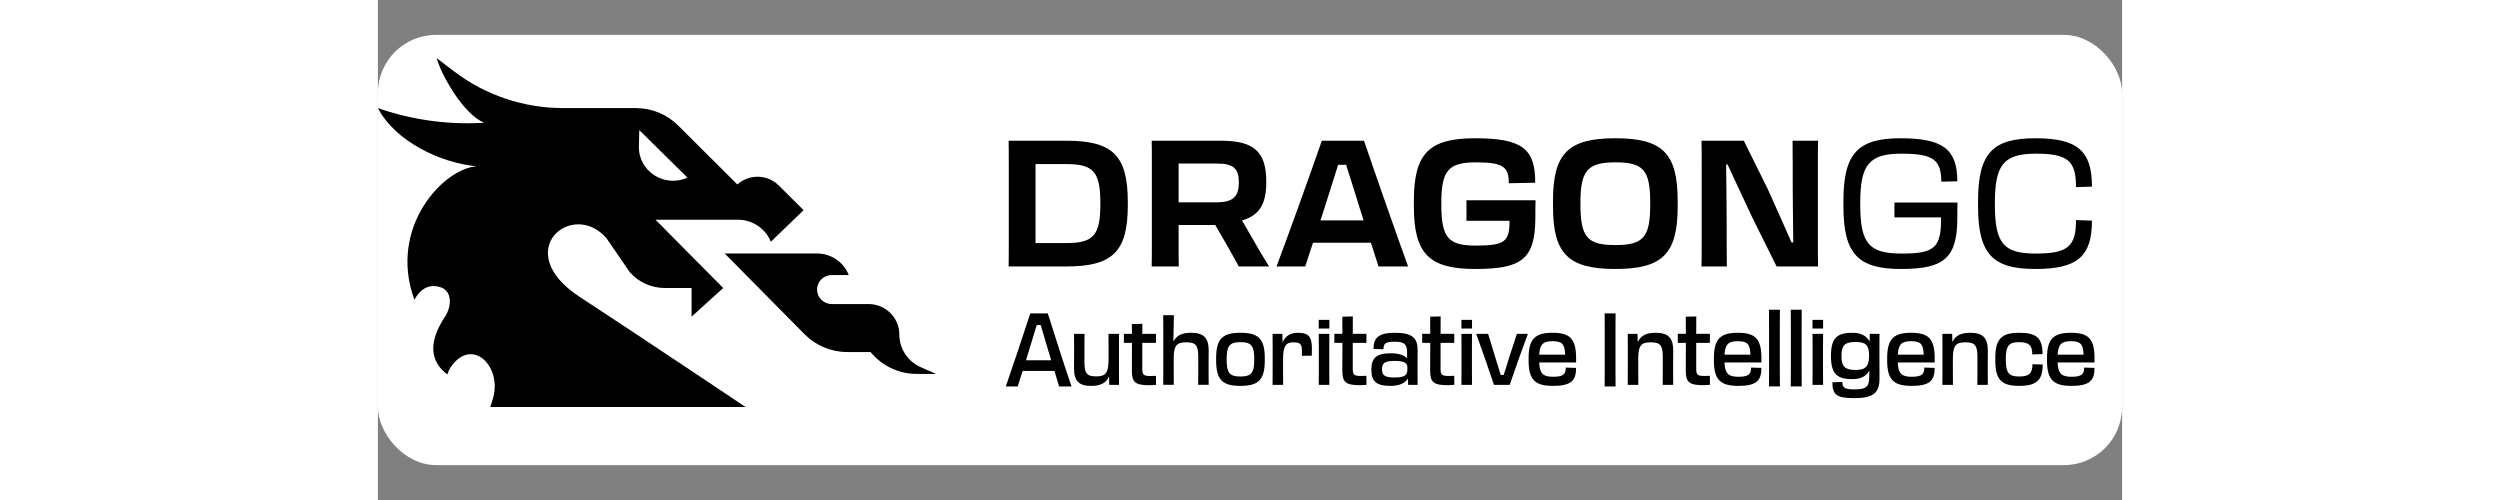 <svg width="150" height="30" xmlns="http://www.w3.org/2000/svg" viewBox="0 -5 150 43" fill="none" color="black">

    <rect x="0" y="-5" width="150" height="43" fill="#808080" stroke="none"/>

    <rect x="0" y="-2" width="150" height="37" fill="white" rx="5" ry="5" />

    <path d="M142.533 18.132C138.923 18.132 137.613 16.898 137.613 12.755V12.268C137.613 8.124 138.923 6.891 142.533 6.891C146.174 6.891 147.407 7.972 147.407 11.049L146.036 11.095C146.036 8.84 145.351 8.216 142.594 8.216C139.837 8.216 139.06 9.145 139.06 12.42V12.603C139.06 15.984 139.837 16.806 142.594 16.806C145.351 16.806 146.036 16.182 146.036 13.928L147.407 13.973C147.407 17.05 146.174 18.132 142.533 18.132Z" fill="currentcolor"></path>
    <path d="M131.001 18.132C127.345 18.132 126.035 16.898 126.035 12.755V12.268C126.035 8.124 127.345 6.891 130.955 6.891C134.611 6.891 135.829 7.85 135.829 10.592L134.458 10.622C134.428 8.734 133.773 8.216 131.016 8.216C128.259 8.216 127.482 9.145 127.482 12.42V12.603C127.482 15.984 128.259 16.806 131.062 16.806C133.864 16.806 134.458 16.319 134.428 13.699H130.422V12.42H135.844C135.829 12.907 135.829 13.334 135.829 13.76C135.829 17.218 134.656 18.132 131.001 18.132Z" fill="currentcolor"></path>
    <path d="M113.83 17.916C113.845 17.231 113.845 16.698 113.845 15.845V9.066C113.845 8.259 113.845 7.757 113.83 7.102H117.47L119.527 11.26C120.288 12.935 121.065 14.702 121.568 15.845H121.72C121.705 14.23 121.674 11.991 121.674 11.062C121.674 9.904 121.674 8.305 121.659 7.102H123.853C123.837 7.665 123.837 8.259 123.837 9.036V15.799C123.837 16.667 123.837 17.215 123.853 17.916H120.288L118.186 13.682C117.394 11.976 116.663 10.437 116.069 9.143H115.947C115.963 10.62 115.993 12.783 115.993 14.047C115.993 15.114 115.993 16.698 116.008 17.916H113.83Z" fill="currentcolor"></path>
    <path d="M106.418 18.132C102.397 18.132 101.057 16.852 101.057 12.755V12.268C101.057 8.155 102.397 6.891 106.418 6.891C110.455 6.891 111.78 8.155 111.78 12.268V12.755C111.78 16.852 110.455 18.132 106.418 18.132ZM106.418 16.075C108.825 16.075 109.419 15.42 109.419 12.572V12.45C109.419 9.602 108.825 8.962 106.418 8.962C104.027 8.962 103.418 9.663 103.418 12.45V12.572C103.418 15.42 104.027 16.075 106.418 16.075Z" fill="currentcolor"></path>
    <path d="M94.377 18.132C90.432 18.132 89.092 16.852 89.092 12.755V12.268C89.092 8.155 90.432 6.891 94.362 6.891C98.322 6.891 99.556 7.744 99.526 10.714L97.271 10.759H97.256C97.256 9.373 96.814 8.962 94.438 8.962C92.062 8.962 91.453 9.663 91.453 12.45V12.572C91.453 15.466 92.062 16.121 94.423 16.121C96.891 16.121 97.332 15.786 97.317 14.004V13.989H93.616V12.222H99.556C99.541 12.724 99.541 13.303 99.541 13.684C99.541 17.309 98.353 18.132 94.377 18.132Z" fill="currentcolor"></path>
    <path d="M81.179 7.102H84.804C85.581 9.402 87.835 15.845 88.597 17.916H86.053L85.398 15.875H80.417L79.747 17.916H77.279C78.071 15.845 80.387 9.402 81.179 7.102ZM81.392 12.935L81.057 13.956H84.773L84.438 12.905C84.027 11.595 83.616 10.255 83.265 9.173H82.58C82.23 10.27 81.803 11.61 81.392 12.935Z" fill="currentcolor"></path>
    <path d="M66.56 15.814V9.066C66.56 8.274 66.56 7.665 66.545 7.102H72.47C75.257 7.102 76.4 7.97 76.4 10.605V10.666C76.4 12.463 75.867 13.514 74.313 13.956C74.603 14.443 74.892 14.961 75.212 15.509C75.653 16.302 76.141 17.124 76.644 17.916H74.039C73.734 17.368 73.399 16.774 73.064 16.165L72.013 14.352H68.86V15.814C68.86 16.682 68.86 17.307 68.875 17.916H66.545C66.56 17.322 66.56 16.682 66.56 15.814ZM72.135 9.066H68.86V12.402H72.105C73.521 12.402 74.039 11.93 74.039 10.696V10.666C74.039 9.447 73.521 9.066 72.135 9.066Z" fill="currentcolor"></path>
    <path d="M54.255 15.784V9.051C54.255 8.274 54.255 7.665 54.24 7.102H59.206C63.166 7.102 64.491 8.351 64.491 12.357V12.661C64.491 16.667 63.166 17.916 59.191 17.916H54.24C54.255 17.307 54.255 16.667 54.255 15.784ZM59.206 9.112H56.556V15.905H59.191C61.521 15.905 62.13 15.251 62.13 12.57V12.448C62.13 9.767 61.521 9.112 59.206 9.112Z" fill="currentcolor"></path>
    <path d="M145.646 28.186C144.131 28.186 143.543 27.689 143.543 26.016V25.79C143.543 24.116 144.131 23.619 145.6 23.619C147.078 23.619 147.628 24.116 147.628 25.79V26.174H144.455C144.493 27.146 144.802 27.402 145.653 27.402C146.55 27.402 146.738 27.161 146.738 26.611L147.628 26.641C147.628 27.749 147.183 28.186 145.646 28.186ZM145.608 24.343C144.817 24.343 144.508 24.576 144.455 25.503H146.686C146.656 24.576 146.407 24.343 145.608 24.343Z" fill="currentcolor"></path>
    <path d="M141.153 28.186C139.668 28.186 139.096 27.689 139.096 26.016V25.79C139.096 24.116 139.661 23.619 141.153 23.619C142.653 23.619 143.158 24.071 143.158 25.451L142.276 25.481C142.276 24.727 142.012 24.425 141.161 24.425C140.286 24.425 140 24.697 140 25.872V25.933C140 27.101 140.286 27.38 141.161 27.38C142.02 27.38 142.291 27.086 142.291 26.325L143.173 26.347C143.173 27.689 142.645 28.186 141.153 28.186Z" fill="currentcolor"></path>
    <path d="M134.551 27.101V24.652C134.551 24.282 134.551 24.019 134.543 23.71H135.387L135.402 24.425C135.673 23.83 136.178 23.619 136.94 23.619C137.995 23.619 138.454 24.034 138.454 25.149C138.454 25.375 138.447 25.684 138.447 26.317V27.116C138.447 27.448 138.447 27.727 138.454 28.096H137.55C137.558 27.757 137.558 27.553 137.558 27.116V25.669C137.558 24.667 137.309 24.441 136.525 24.441C135.741 24.441 135.447 24.667 135.447 25.827V27.124C135.447 27.523 135.447 27.772 135.455 28.096H134.543C134.551 27.764 134.551 27.5 134.551 27.101Z" fill="currentcolor"></path>
    <path d="M131.9 28.186C130.385 28.186 129.797 27.689 129.797 26.016V25.79C129.797 24.116 130.385 23.619 131.854 23.619C133.331 23.619 133.882 24.116 133.882 25.79V26.174H130.709C130.746 27.146 131.055 27.402 131.907 27.402C132.804 27.402 132.992 27.161 132.992 26.611L133.882 26.641C133.882 27.749 133.437 28.186 131.9 28.186ZM131.862 24.343C131.071 24.343 130.762 24.576 130.709 25.503H132.94C132.909 24.576 132.661 24.343 131.862 24.343Z" fill="currentcolor"></path>
    <path d="M126.817 27.606C125.581 27.606 124.963 27.244 124.963 25.646V25.579C124.963 23.988 125.573 23.619 126.817 23.619C127.563 23.619 128.03 23.89 128.286 24.38L128.302 23.71H129.138C129.131 23.996 129.131 24.297 129.131 24.674V25.835C129.131 26.536 129.138 26.973 129.138 27.561C129.138 28.812 128.565 29.241 126.975 29.241C125.445 29.241 125.091 28.955 125.083 27.877L125.943 27.847C125.943 28.307 126.093 28.488 126.975 28.488C127.993 28.488 128.241 28.269 128.256 27.44L128.264 26.867C128 27.342 127.548 27.606 126.817 27.606ZM127.073 26.815C127.917 26.815 128.241 26.536 128.241 25.579C128.241 24.637 127.917 24.41 127.066 24.41C126.176 24.41 125.867 24.689 125.867 25.579V25.639C125.867 26.528 126.176 26.815 127.073 26.815Z" fill="currentcolor"></path>
    <path d="M123.375 22.506H124.287V23.252H123.375V22.506ZM123.383 27.081V24.729C123.383 24.307 123.383 23.983 123.375 23.712H124.287C124.279 23.983 124.279 24.307 124.279 24.722V27.073C124.279 27.495 124.279 27.789 124.287 28.098H123.375C123.383 27.797 123.383 27.495 123.383 27.081Z" fill="currentcolor"></path>
    <path d="M121.514 27.043V22.829C121.514 22.344 121.514 21.956 121.506 21.639H122.448C122.44 21.956 122.44 22.335 122.44 22.82V27.034C122.44 27.528 122.44 27.872 122.448 28.233H121.506C121.514 27.88 121.514 27.528 121.514 27.043Z" fill="currentcolor"></path>
    <path d="M119.639 27.043V22.829C119.639 22.344 119.639 21.956 119.631 21.639H120.573C120.565 21.956 120.565 22.335 120.565 22.82V27.034C120.565 27.528 120.565 27.872 120.573 28.233H119.631C119.639 27.88 119.639 27.528 119.639 27.043Z" fill="currentcolor"></path>
    <path d="M116.999 28.186C115.484 28.186 114.896 27.689 114.896 26.016V25.79C114.896 24.116 115.484 23.619 116.954 23.619C118.431 23.619 118.981 24.116 118.981 25.79V26.174H115.808C115.846 27.146 116.155 27.402 117.007 27.402C117.904 27.402 118.092 27.161 118.092 26.611L118.981 26.641C118.981 27.749 118.537 28.186 116.999 28.186ZM116.961 24.343C116.17 24.343 115.861 24.576 115.808 25.503H118.039C118.009 24.576 117.76 24.343 116.961 24.343Z" fill="currentcolor"></path>
    <path d="M112.484 25.109V24.484H111.791V23.708H112.484C112.484 23.391 112.477 22.469 112.477 22.235L113.381 22.213C113.374 22.492 113.374 23.346 113.374 23.708H114.549V24.484H113.374V26.692C113.374 27.22 113.457 27.333 114.09 27.333C114.263 27.333 114.353 27.325 114.549 27.318L114.557 28.094C114.346 28.116 114.165 28.124 113.939 28.124C112.733 28.124 112.477 27.823 112.477 26.873C112.477 26.496 112.484 25.788 112.484 25.109Z" fill="currentcolor"></path>
    <path d="M107.492 27.101V24.652C107.492 24.282 107.492 24.019 107.484 23.71H108.328L108.344 24.425C108.615 23.83 109.12 23.619 109.881 23.619C110.936 23.619 111.396 24.034 111.396 25.149C111.396 25.375 111.388 25.684 111.388 26.317V27.116C111.388 27.448 111.388 27.727 111.396 28.096H110.491C110.499 27.757 110.499 27.553 110.499 27.116V25.669C110.499 24.667 110.25 24.441 109.466 24.441C108.683 24.441 108.389 24.667 108.389 25.827V27.124C108.389 27.523 108.389 27.772 108.396 28.096H107.484C107.492 27.764 107.492 27.5 107.492 27.101Z" fill="currentcolor"></path>
    <path d="M105.505 27.059V23.105C105.505 22.645 105.505 22.3 105.498 21.955H106.44C106.433 22.3 106.433 22.645 106.433 23.123V27.068C106.433 27.537 106.433 27.89 106.44 28.235H105.498C105.505 27.89 105.505 27.546 105.505 27.059Z" fill="currentcolor"></path>
    <path d="M101.062 28.186C99.547 28.186 98.959 27.689 98.959 26.016V25.79C98.959 24.116 99.547 23.619 101.016 23.619C102.494 23.619 103.044 24.116 103.044 25.79V26.174H99.871C99.909 27.146 100.218 27.402 101.069 27.402C101.966 27.402 102.154 27.161 102.154 26.611L103.044 26.641C103.044 27.749 102.599 28.186 101.062 28.186ZM101.024 24.343C100.233 24.343 99.924 24.576 99.871 25.503H102.102C102.072 24.576 101.823 24.343 101.024 24.343Z" fill="currentcolor"></path>
    <path d="M97.332 28.099H95.983C95.629 27.029 94.83 24.738 94.453 23.713H95.478L96.058 25.612C96.217 26.147 96.405 26.727 96.563 27.247H96.82C96.978 26.735 97.159 26.155 97.332 25.612L97.95 23.713H98.9C98.508 24.738 97.694 27.029 97.332 28.099Z" fill="currentcolor"></path>
    <path d="M93.182 22.506H94.094V23.252H93.182V22.506ZM93.189 27.081V24.729C93.189 24.307 93.189 23.983 93.182 23.712H94.094C94.086 23.983 94.086 24.307 94.086 24.722V27.073C94.086 27.495 94.086 27.789 94.094 28.098H93.182C93.189 27.797 93.189 27.495 93.189 27.081Z" fill="currentcolor"></path>
    <path d="M90.5 25.109V24.484H89.807V23.708H90.5C90.5 23.391 90.493 22.469 90.493 22.235L91.397 22.213C91.389 22.492 91.389 23.346 91.389 23.708H92.565V24.484H91.389V26.692C91.389 27.22 91.472 27.333 92.105 27.333C92.279 27.333 92.369 27.325 92.565 27.318L92.573 28.094C92.362 28.116 92.181 28.124 91.954 28.124C90.749 28.124 90.493 27.823 90.493 26.873C90.493 26.496 90.5 25.788 90.5 25.109Z" fill="currentcolor"></path>
    <path d="M87.086 28.186C85.843 28.186 85.436 27.787 85.436 26.799C85.436 25.797 85.865 25.383 87.094 25.383C87.787 25.383 88.247 25.533 88.51 25.82V25.322C88.51 24.614 88.284 24.388 87.44 24.388C86.626 24.388 86.483 24.546 86.483 25.036L85.624 25.013C85.609 24.049 86.076 23.619 87.455 23.619C89 23.619 89.415 24.094 89.415 25.119C89.415 25.714 89.407 25.971 89.407 26.664C89.407 27.116 89.407 27.5 89.415 28.096H88.601L88.586 27.553C88.337 27.945 87.855 28.186 87.086 28.186ZM87.433 27.463C88.299 27.463 88.533 27.267 88.533 26.785V26.596C88.533 26.234 88.299 26.038 87.448 26.038C86.536 26.038 86.355 26.242 86.355 26.777C86.355 27.297 86.619 27.463 87.433 27.463Z" fill="currentcolor"></path>
    <path d="M82.947 25.109V24.484H82.254V23.708H82.947C82.947 23.391 82.94 22.469 82.94 22.235L83.844 22.213C83.837 22.492 83.837 23.346 83.837 23.708H85.012V24.484H83.837V26.692C83.837 27.22 83.919 27.333 84.552 27.333C84.726 27.333 84.816 27.325 85.012 27.318L85.02 28.094C84.809 28.116 84.628 28.124 84.402 28.124C83.196 28.124 82.94 27.823 82.94 26.873C82.94 26.496 82.947 25.788 82.947 25.109Z" fill="currentcolor"></path>
    <path d="M80.912 22.506H81.824V23.252H80.912V22.506ZM80.92 27.081V24.729C80.92 24.307 80.92 23.983 80.912 23.712H81.824C81.817 23.983 81.817 24.307 81.817 24.722V27.073C81.817 27.495 81.817 27.789 81.824 28.098H80.912C80.92 27.797 80.92 27.495 80.92 27.081Z" fill="currentcolor"></path>
    <path d="M76.947 27.101V24.652C76.947 24.282 76.947 24.019 76.939 23.71H77.784L77.799 24.448C78.04 23.89 78.477 23.619 79.118 23.619C80.029 23.619 80.323 23.943 80.323 24.961C80.323 25.157 80.323 25.39 80.316 25.586L79.464 25.601V25.164C79.464 24.606 79.329 24.441 78.733 24.441C78.145 24.441 77.844 24.667 77.844 25.888V27.124C77.844 27.523 77.844 27.772 77.851 28.096H76.939C76.947 27.764 76.947 27.5 76.947 27.101Z" fill="currentcolor"></path>
    <path d="M74.175 28.186C72.661 28.186 72.088 27.689 72.088 26.016V25.79C72.088 24.116 72.661 23.619 74.175 23.619C75.698 23.619 76.271 24.116 76.271 25.79V26.016C76.271 27.689 75.698 28.186 74.175 28.186ZM74.175 27.38C75.08 27.38 75.366 27.101 75.366 25.933V25.872C75.366 24.697 75.08 24.425 74.175 24.425C73.279 24.425 72.992 24.697 72.992 25.872V25.933C72.992 27.101 73.279 27.38 74.175 27.38Z" fill="currentcolor"></path>
    <path d="M67.543 27.092V23.474C67.543 23.052 67.543 22.439 67.535 22.107H68.455C68.455 22.243 68.424 23.912 68.409 24.379C68.696 23.821 69.193 23.618 69.932 23.618C70.987 23.618 71.447 24.032 71.447 25.148C71.447 25.374 71.439 25.66 71.439 26.248V27.122C71.439 27.461 71.439 27.733 71.447 28.094H70.542C70.55 27.74 70.55 27.574 70.55 27.114V25.668C70.55 24.665 70.301 24.439 69.517 24.439C68.734 24.439 68.439 24.665 68.439 25.826V27.092C68.439 27.476 68.439 27.725 68.447 28.094H67.535C67.543 27.733 67.543 27.506 67.543 27.092Z" fill="currentcolor"></path>
    <path d="M64.848 25.114V24.489H64.154V23.712H64.848C64.848 23.396 64.84 23.102 64.84 22.868L65.745 22.846C65.737 23.125 65.737 23.351 65.737 23.712H66.913V24.489H65.737V26.697C65.737 27.224 65.82 27.337 66.453 27.337C66.626 27.337 66.717 27.33 66.913 27.322L66.92 28.099C66.709 28.121 66.528 28.129 66.302 28.129C65.096 28.129 64.84 27.827 64.84 26.878C64.84 26.501 64.848 25.793 64.848 25.114Z" fill="currentcolor"></path>
    <path d="M59.873 25.393V24.58C59.873 24.286 59.873 24.037 59.865 23.713H60.77C60.77 24.007 60.762 24.218 60.762 24.564V26.14C60.762 27.134 60.988 27.368 61.764 27.368C62.541 27.368 62.835 27.134 62.835 25.921V24.685C62.835 24.286 62.835 24.037 62.827 23.713H63.739C63.731 24.044 63.731 24.308 63.731 24.708V27.157C63.731 27.519 63.731 27.783 63.739 28.099H62.895L62.88 27.368C62.608 27.971 62.104 28.189 61.35 28.189C60.295 28.189 59.865 27.775 59.865 26.66C59.865 26.434 59.873 25.974 59.873 25.393Z" fill="currentcolor"></path>
    <path d="M56.103 21.955H57.612C58.011 23.247 59.23 27.032 59.652 28.235H58.581L58.183 26.9H55.446L55.024 28.235H54C54.422 27.032 55.689 23.247 56.103 21.955ZM55.97 25.219L55.736 25.98H57.901L57.667 25.201C57.432 24.414 57.19 23.6 57.002 22.955H56.658C56.463 23.6 56.22 24.423 55.97 25.219Z" fill="currentcolor"></path>
    <path fill-rule="evenodd" clip-rule="evenodd" d="M9.152 5.558L8.831 5.573C5.831 5.718 2.831 5.283 0 4.295C1.475 7.136 5.337 9.011 8.518 9.307C5.76 9.411 0.832 14.463 3.136 20.779C3.802 19.579 4.652 19.465 5.382 19.7C6.421 20.034 6.35 21.372 5.749 22.273C4.819 23.667 4.003 25.745 5.975 27.2C6.062 26.877 6.243 26.566 6.492 26.272C8.317 24.112 10.72 26.664 9.87 29.349L9.664 30H31.616C31.616 30 22.848 24.126 17.344 20.526C11.34 16.599 16.713 12.112 19.648 15.474L21.656 18.402C22.413 19.27 23.515 19.768 24.675 19.768H26.976V22.232L29.696 19.768L23.872 13.895H30.956C32.205 13.895 33.328 14.645 33.792 15.79L36.608 13.074L34.475 10.951C33.503 9.984 31.931 9.945 30.912 10.863L25.823 5.792C24.861 4.834 23.551 4.295 22.185 4.295H15.931C12.532 4.295 9.229 3.182 6.539 1.131L5.056 0C5.409 1.365 7.36 4.863 9.152 5.558ZM22.482 6.19L26.617 10.271C24.642 11.181 22.387 9.722 22.445 7.572L22.482 6.19Z" fill="currentcolor"></path>
    <path d="M29.824 16.8H37.765C38.975 16.8 40.06 17.538 40.491 18.654H39.031C38.333 18.654 37.767 19.213 37.767 19.902C37.767 20.59 38.333 21.149 39.031 21.149H42.203C43.661 21.149 44.843 22.33 44.843 23.769C44.843 24.977 45.563 26.082 46.679 26.575L48 27.158H46.353C44.804 27.158 43.339 26.466 42.368 25.276H40.365C38.986 25.276 37.665 24.726 36.701 23.752L29.824 16.8Z" fill="currentcolor"></path>
</svg>